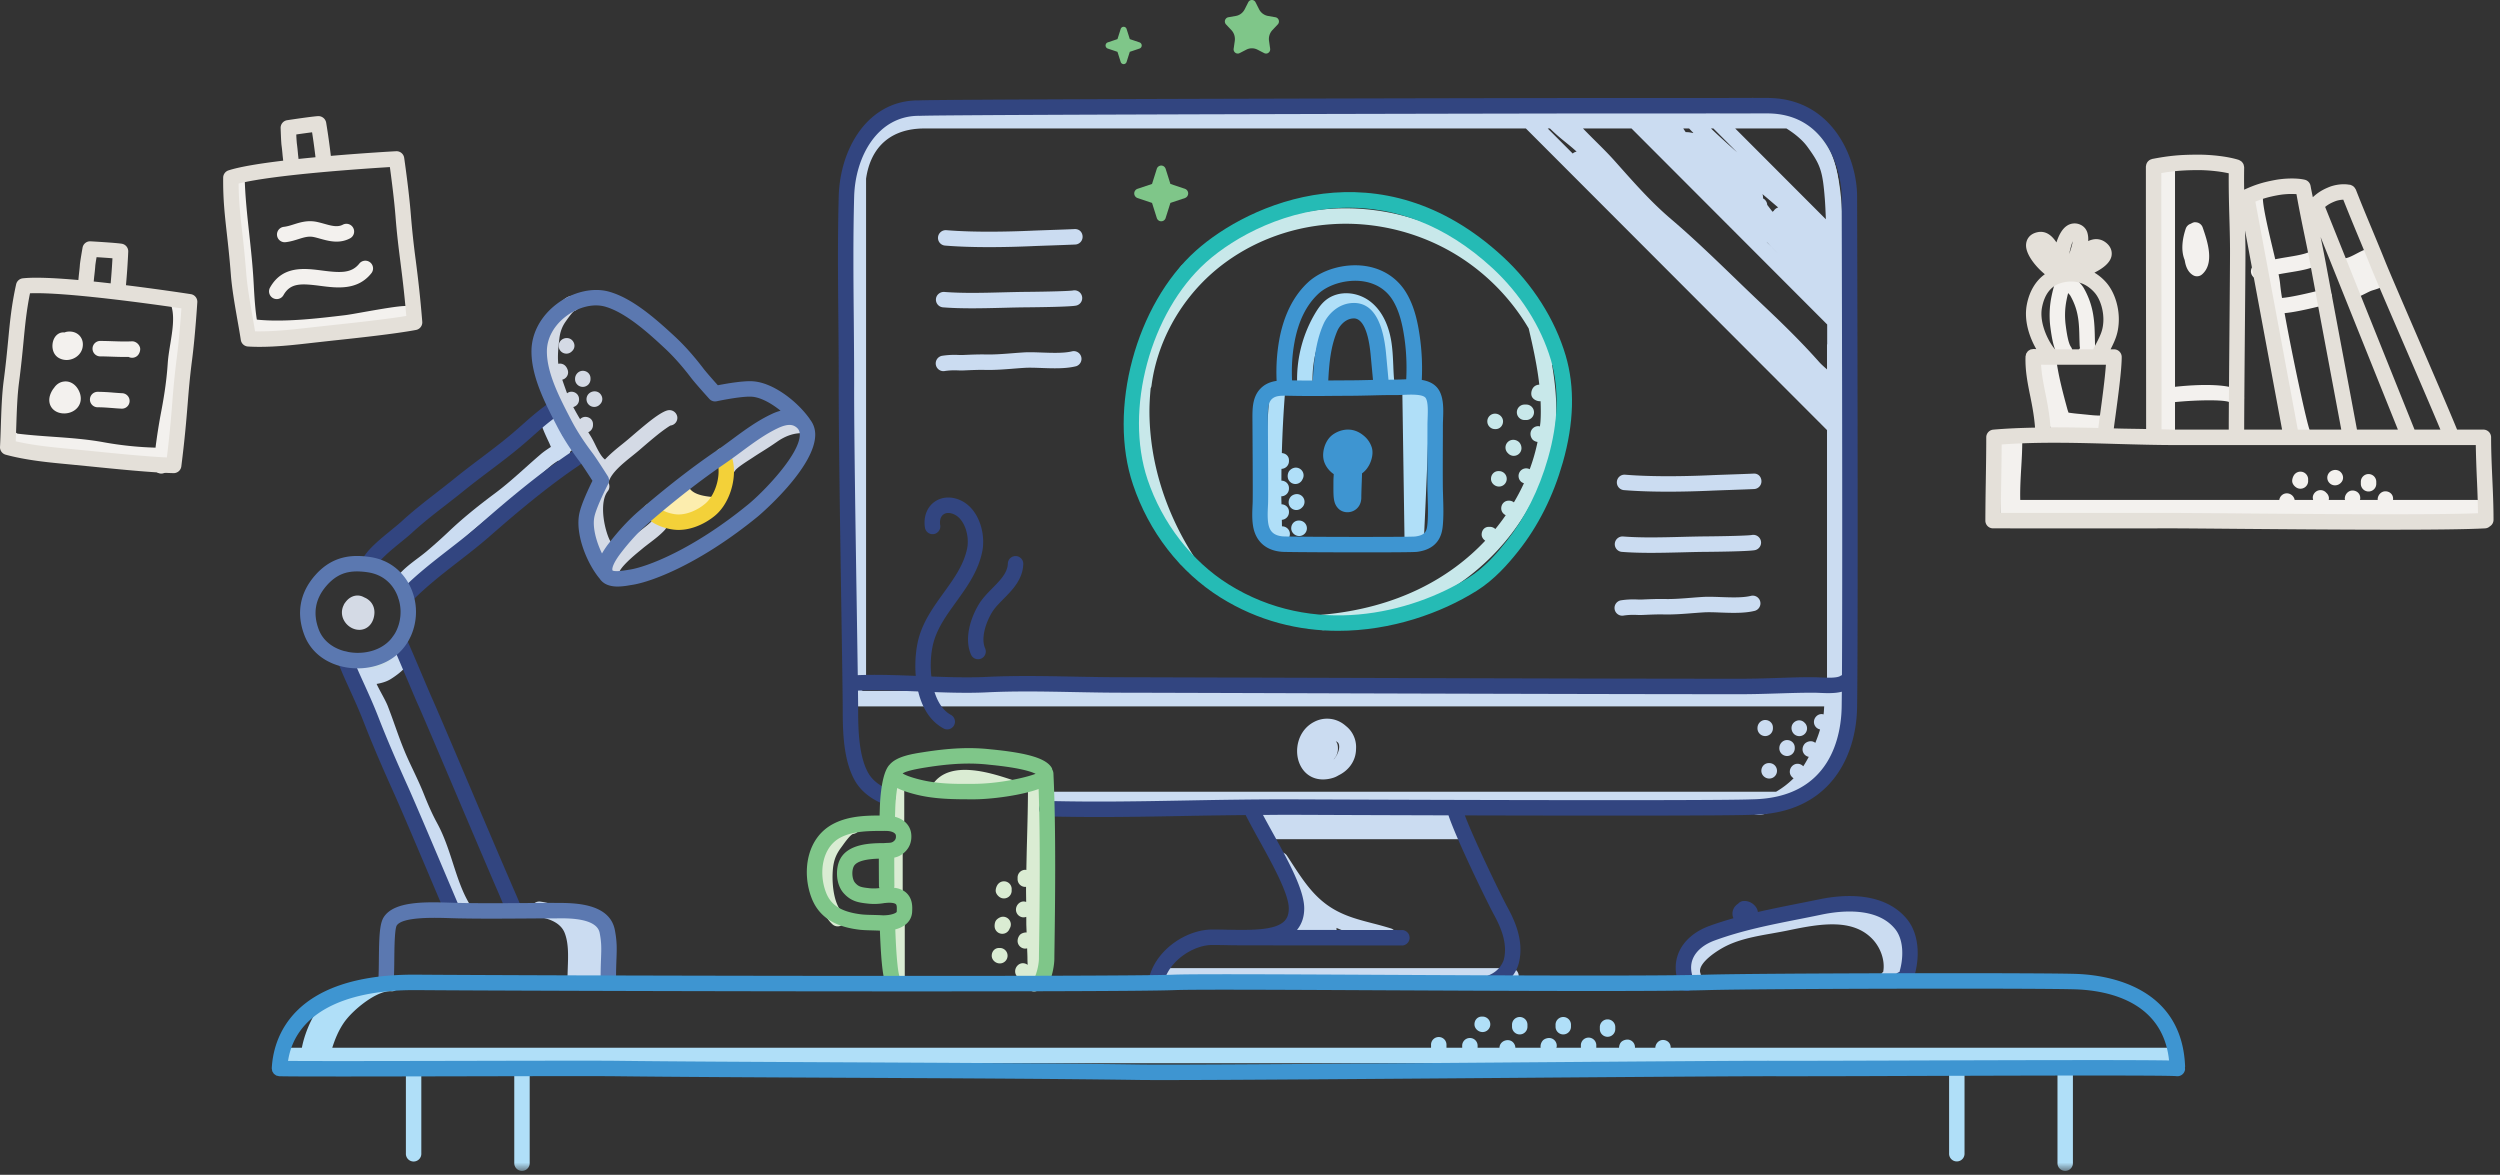 <svg xmlns="http://www.w3.org/2000/svg" xmlns:xlink="http://www.w3.org/1999/xlink" width="266" height="125"><rect width="100%" height="100%" fill="#333333" stroke="none"/><defs><path id="a" d="M1.626.621h202.49v20.76H1.626z"/></defs><g fill="none" fill-rule="evenodd"><path fill="#DAECD3" d="M95.391 88.071a.822.822 0 00.821-.822v-4.053a.822.822 0 10-1.642 0v4.053c0 .454.368.822.821.822m-.165 7.718a.822.822 0 00.821-.822v-4.165a.82.82 0 10-1.642 0v4.165c0 .454.368.822.821.822m.221 1.686a.822.822 0 00-.82.823v6.222a.82.82 0 101.641 0v-6.222a.822.822 0 00-.82-.823m-4.843-10.379c-.984.09-1.75 1.161-2.26 1.87l-.152.21c-.82 1.1-1.18 2.16-1.243 3.662-.036.911-.033 3.997 1.625 5.512a.82.82 0 001.16-.053.823.823 0 00-.053-1.161c-.901-.824-1.151-2.793-1.09-4.229.05-1.186.289-1.906.918-2.748l.169-.232c.197-.277.796-1.11 1.087-1.194a.822.822 0 00.732-.893c-.043-.453-.447-.767-.893-.744m17.013-4.139l-.176-.057c-2.064-.67-6.36-2.066-8.164.501a.825.825 0 00.672 1.296.824.824 0 00.671-.348c1.104-1.578 4.623-.435 6.314.115l.179.057a.821.821 0 10.504-1.564m3.345 19.09a57.743 57.743 0 00-.072-2.446l-.046-1.178c-.096-2.92-.013-5.91.065-8.799.056-2.003.11-4.008.11-6.011a.82.82 0 10-1.642 0c0 1.986-.054 3.976-.108 5.967-.028.985-.048 1.988-.067 2.99-.038-.005-.07-.022-.11-.022a.82.82 0 00-.821.823v.174a.82.82 0 00.82.822c.03 0 .053-.013.08-.016-.005.538.011 1.077.013 1.615a.887.887 0 00-.266-.05c-.454 0-.821.414-.821.87 0 .453.367.822.82.822a.834.834 0 00.278-.056c.007.307-.003.618.007.926l.028.736c-.238-.011-.527.076-.695.237a1.002 1.002 0 00-.261.74.823.823 0 00.898.739c.043-.005.076-.023.113-.033.012.383.035.768.035 1.151 0 .17.011.385.023.614a.853.853 0 00-.512-.176c-.454 0-.821.411-.821.865s.367.822.82.822a.804.804 0 00.526-.204c-.01.14-.03.259-.06.323a.824.824 0 00.73 1.2.822.822 0 00.729-.445c.297-.573.28-1.4.228-2.421-.01-.217-.021-.416-.021-.58m-4.723-8.032c-.201.2-.348.615-.282.892.066.278.333.556.603.646a.824.824 0 001.077-.87.82.82 0 00-1.397-.668m.378 3.532c-.24.035-.534.217-.663.421s-.166.582-.094.813a.821.821 0 001.558.03.815.815 0 00.125-.563.827.827 0 00-.926-.7m-.236 3.317h-.087c-.453 0-.776.369-.776.823 0 .454.41.822.863.822a.822.822 0 000-1.645"/><path fill="#C8E8EA" d="M165.823 37.727c-.451-1.178-1-2.316-1.63-3.406-.073-.298-.143-.6-.214-.895l-.279-1.168a.822.822 0 00-.988-.612.784.784 0 00-.243.114c-1.721-2.263-3.816-4.237-6.212-5.772a24.415 24.415 0 00-14.653-3.774c-5.103.335-9.964 2.319-13.686 5.585-.297.26-.571.543-.852.82a.811.811 0 00-.278-.42.82.82 0 00-1.15.16c-3.296 4.374-5.064 9.965-4.977 15.743.08 5.43 1.758 10.89 4.853 15.788a.824.824 0 001.135.253.824.824 0 00.254-1.135c-2.934-4.64-4.525-9.803-4.6-14.93-.015-.932.042-1.854.128-2.77a.782.782 0 00.09-.277c.581-4.52 2.944-8.891 6.478-11.995 3.453-3.03 7.968-4.87 12.713-5.18 4.77-.322 9.627.933 13.66 3.519a22.758 22.758 0 017.28 7.574c.468 1.977.902 3.982 1.13 5.983a.816.816 0 00-.606.264c-.23.253-.328.723-.172 1.028.141.28.522.468.845.468a.773.773 0 00.068-.003c.03.71.038 1.421-.007 2.127-.011.18-.043.376-.062.562-.035-.008-.063-.025-.097-.03a.823.823 0 00-.903.73.931.931 0 00.246.72.905.905 0 00.5.223 19.704 19.704 0 01-.832 2.905.81.81 0 00-1.018.219.825.825 0 00.15 1.153c.075.057.167.082.251.125a22.817 22.817 0 01-1.067 2.032.802.802 0 00-.494-.184h-.063c-.453 0-.79.369-.79.823 0 .32.202.588.477.725-.344.497-.711.988-1.106 1.472a.82.82 0 00-.573-.235h-.123c-.453 0-.758.367-.758.822 0 .272.16.502.382.651-3.724 3.958-9.35 7.162-17.32 7.877a.823.823 0 00.073 1.642c.026 0 .05-.002.075-.004 17.176-1.54 24.177-14.074 24.69-22.123.13-2.046-.065-4.08-.408-6.096.07-.006.141-.008.212-.036a.822.822 0 00.471-1.062"/><path fill="#C8E8EA" d="M162.395 44.69a.822.822 0 000-1.645h-.18a.82.82 0 00-.822.822.82.82 0 00.821.823h.18zm-2.207 3.016a.823.823 0 00.266.523.823.823 0 00.613.273.82.82 0 00.814-.735.936.936 0 00-.246-.717.909.909 0 00-.72-.249.822.822 0 00-.727.905m-.694 2.419h-.059c-.453 0-.793.368-.793.822 0 .454.399.823.852.823a.822.822 0 000-1.645m-.422-6.112a.822.822 0 000 1.644h.06c.453 0 .791-.368.791-.822 0-.454-.397-.822-.85-.822"/><path stroke="#CADDE8" stroke-linecap="round" stroke-linejoin="round" d="M188.928 11.402c2.612 1.65 4.842 2.714 5.8 6.058 1.252 4.358.699 9.694.699 14.192 0 8.582.816 17.096.635 25.684-.103 4.82.219 9.65.219 14.47m-23.048-59.954c.29.605.9 1.145 1.487 1.467-.128-.423-.441-.81-.725-1.122a5.99 5.99 0 001.01.505c-.063-.266-.043-.56-.25-.834.325.229.691.395 1.077.487-.016-.09.08-.416.05-.574.515-.072 1.034.01 1.479.283M138.043 97.5c.2.851 1.417 1.537 2.196 1.748a1.69 1.69 0 01-.474-.3"/><path fill="#FCEDAE" d="M75.75 52.874c-1.363-.122-2.12-.44-2.455-1.028a.82.82 0 00-1.12-.308.813.813 0 00-.395.625.812.812 0 00-.94.895.81.81 0 00-.507.874c.086.532.432 1 1.005 1.35.535.327 1.19.506 1.768.506.244 0 .472-.03.672-.097a.792.792 0 00.314-.2c.597-.01.895-.352 1.005-.52a.817.817 0 00.115-.502c.134.017.269.032.394.043a.821.821 0 00.144-1.638"/><path stroke="#CADDE8" stroke-linecap="round" stroke-linejoin="round" d="M37.391 71.174c1.288.031 2.306-.132 3.468-.76.38-.205.777-.46 1.068-.781.136-.148.33-.622.336-.423"/><path fill="#CBDCF1" d="M172.785 52.149c1.493.122 3.127.166 4.7.166 1.652 0 3.238-.05 4.528-.105.498-.022 1.261-.05 2.05-.076.963-.034 1.963-.069 2.576-.099a.821.821 0 00.778-.861c-.021-.454-.35-.823-.859-.782-.604.03-1.597.064-2.553.097-.793.028-1.563.055-2.064.078-2.474.108-6.049.185-9.021-.058a.811.811 0 00-.885.753c-.036.453.3.85.75.887m-.216 6.571c1.003.078 2.044.104 3.093.104 1.087 0 2.186-.028 3.265-.054.855-.023 1.698-.045 2.51-.051 1.077-.008 4.64-.05 5.29-.184a.82.82 0 00.635-.967.83.83 0 00-.968-.645c-.367.072-2.816.133-4.968.151-.823.007-1.677.03-2.54.051-2.08.053-4.232.109-6.189-.044a.83.83 0 00-.882.755.822.822 0 00.754.885m.022 6.789c.04 0 .08-.002.119-.008a7.056 7.056 0 011.443-.073c.21.007.409.013.704-.001.74-.032 1.477-.068 2.217-.05 1.016.018 2.013-.057 2.984-.135.403-.03.806-.062 1.206-.087.514-.031 1.132-.01 1.775.017 1.215.044 2.585.097 3.687-.186a.823.823 0 00-.404-1.594c-.872.222-2.12.176-3.222.135-.701-.025-1.37-.048-1.934-.013-.412.024-.824.057-1.237.09-.934.073-1.898.152-2.819.129-.79-.015-1.55.018-2.409.055a7.024 7.024 0 01-.494-.004 8.814 8.814 0 00-1.73.088.824.824 0 00.114 1.637m-72.035-39.38c1.49.123 3.122.165 4.693.165 1.653 0 3.241-.047 4.532-.103.49-.022 1.23-.048 2.001-.074.98-.035 2.007-.071 2.628-.1a.821.821 0 00.778-.862c-.021-.454-.35-.806-.859-.782-.614.03-1.632.066-2.602.099-.779.028-1.526.053-2.017.076-2.478.107-6.046.187-9.022-.058a.829.829 0 00-.884.753c-.036.453.3.85.752.887m-.218 6.571c1.005.079 2.048.103 3.1.103 1.09 0 2.19-.028 3.273-.054.849-.023 1.688-.044 2.497-.05 1.079-.01 4.642-.05 5.289-.185a.817.817 0 00.634-.966.821.821 0 00-.967-.644c-.327.062-2.51.128-4.967.15-.82.006-1.669.029-2.529.05-2.084.055-4.243.11-6.202-.044-.435-.025-.847.303-.882.755a.822.822 0 00.754.885m.024 6.789c.04 0 .08-.001.12-.008a6.99 6.99 0 011.44-.072c.209.008.407.013.668.001.752-.033 1.491-.07 2.253-.052 1.021.02 2.008-.056 2.975-.134.406-.032.811-.064 1.215-.088.514-.032 1.133-.007 1.777.016 1.207.045 2.584.094 3.685-.186a.823.823 0 00-.404-1.593c-.875.222-2.123.174-3.222.136-.7-.026-1.373-.05-1.934-.015-.414.025-.83.058-1.246.09-.93.075-1.892.149-2.81.129-.8-.016-1.574.02-2.409.056a7.325 7.325 0 01-.492-.003 8.665 8.665 0 00-1.732.087.824.824 0 00.116 1.636"/><path fill="#CBDCF1" d="M98.35 13.67h64.004l32.04 32.092V72.46c0 .282.15.518.366.666a.795.795 0 00-.475.391H91.623a.818.818 0 00.527-.763V19.012c.497-3.444 2.696-5.342 6.2-5.342zm66.564 0c.507.5 1.04.964 1.581 1.398.442.355.864.702 1.258 1.066a.797.797 0 00-.416.202l-2.66-2.666h.237zm8.68 0l20.818 20.854v2.084c-.003.03-.018.055-.018.087v2.612c-.297-.265-.603-.528-.862-.82-1.887-2.12-3.816-4.011-6.136-6.2a314.895 314.895 0 01-2.833-2.716c-2.179-2.102-4.43-4.276-6.766-6.264-2.035-1.732-3.759-3.671-5.585-5.724l-.386-.433c-.655-.738-1.385-1.46-2.118-2.189a86.136 86.136 0 01-1.277-1.29h5.162zm16.485 0c.937.586 1.716 1.248 2.218 1.934 1.406 1.923 1.632 2.597 1.864 5.556.044.574.078 1.324.11 2.171l-9.645-9.66h5.453zm-1.989 12.173c.352.386.723.751 1.092 1.118l-1.221-1.225c.044.034.087.072.13.107zm-7.924-11.706c-.01.008-.02.015-.026.025a2.729 2.729 0 00-.778-.102l-.005.002c-.083-.134-.174-.26-.257-.392h.62c.15.153.292.314.446.467zm1.885-.467h.253l2.527 2.531a78.354 78.354 0 01-2.78-2.53zm6.712 8.71c-.011.02-.024.038-.036.058a.783.783 0 00-.124.099c-.194-.24-.381-.494-.572-.74a.811.811 0 00-.437-.683l-.011-.006a.99.99 0 00-.063-.458c.565.472 1.119.951 1.679 1.426a.82.82 0 00-.436.305zm-2.257 64.175c.197.097.409.14.638.14.657 0 1.434-.36 2.26-.808h.236a.807.807 0 00.777-.61c.483-.322.942-.686 1.366-1.09a.82.82 0 00.678.368c.15 0 .3-.04.435-.125.94-.586 1.455-1.791 1.869-2.758.09-.21.176-.41.26-.586.438-.927.79-1.949 1.11-3.215.12-.467.173-1 .228-1.517.047-.459.101-.917.19-1.312a.812.812 0 00.419-.703.798.798 0 00-.137-.424.807.807 0 00-.404-.608.816.816 0 00-.848.049c-.048-.046-.104-.08-.16-.117a.81.81 0 00.613-.78V46.008a.798.798 0 000-.878v-.26c.054.012.108.033.164.033.2 0 .402-.074.562-.222.33-.31.346-.83.037-1.163a19.717 19.717 0 00-.763-.761v-.573c.207-.054.4-.156.51-.337.188-.316.094-.788-.154-1.056a.811.811 0 00-.202-.156c-.05-.03-.098-.072-.15-.102l.004-.842c.003-.888.008-2.224.01-3.786.031.005.062.018.095.018a.823.823 0 00.58-1.403l-.675-.678c0-.092 0-.182-.002-.276.048-.025.099-.045.141-.08a.826.826 0 00.286-.777 4.224 4.224 0 00-.299-.964.824.824 0 00.14-.888.845.845 0 00.001-.43 4.323 4.323 0 00-.289-.741l-.001-.239a.805.805 0 00.084-.46c-.015-.109-.064-.209-.092-.314l-.002-.21c.16.195.387.308.626.308a.821.821 0 00.668-1.3 13.306 13.306 0 00-1.097-1.323.81.81 0 00-.118-.984l-.136-.138c-.038-1.621-.092-3.028-.168-3.993-.254-3.26-.58-4.217-2.176-6.4a7.804 7.804 0 00-1.123-1.202.82.82 0 00.24-.582.82.82 0 00-.821-.823h-1.376a16.267 16.267 0 00-3.83-1.575.82.82 0 00-.452 1.576h-3.274l-1.146-1.149a.82.82 0 10-1.17 1.148h-.25c-.33-.343-.672-.679-.988-1.03a.819.819 0 00-1.159-.065.816.816 0 00-.102 1.095h-.358a.8.8 0 00-.556 0h-2.209c-.121-.079-.233-.17-.354-.248a.808.808 0 00-.724-.058l-.841-.842a.818.818 0 00-1.161 0 .823.823 0 00-.01 1.148h-4.99c-.2-.248-.397-.496-.574-.75a.82.82 0 00-1.143-.204.792.792 0 00-.271.356.807.807 0 00-.795.074.813.813 0 00-.328.524h-.82l-.656-.656a.818.818 0 00-1.161 0 .813.813 0 00-.227.656H98.35c-3.212 0-5.654 1.416-6.94 3.898-.027-.003-.053-.016-.081-.016a.82.82 0 00-.821.822v56.025c0 .365.24.664.566.771a.818.818 0 00.041 1.637h102.98c-.025.286-.025.566-.07.853-.065-.016-.13-.039-.201-.039-.453 0-.821.393-.821.847a.81.81 0 00.652.788c-.138.487-.315.957-.506 1.43a.8.8 0 00-.38-.17.935.935 0 00-.715.23.913.913 0 00-.26.704.812.812 0 00.66.722c-.188.344-.375.686-.589 1.007a.825.825 0 00-.609-.269c-.453 0-.821.394-.821.85 0 .297.167.547.404.692a9.018 9.018 0 01-1.869 1.435h-76.972a.82.82 0 00-.821.823.82.82 0 00.82.822h74.07a.811.811 0 00.439.668z"/><path fill="#CBDCF1" d="M142.32 79.263a.819.819 0 00-.193-.397c.286.11.345.305.36.505.032.446-.207 1.01-.544 1.397a.915.915 0 01-.038.015c.337-.347.536-.874.416-1.52m-1.552 3.67a3.62 3.62 0 001.087-.175c.199-.063.39-.153.571-.265.951-.457 1.738-1.355 1.843-2.557.008-.086.011-.168.013-.252a2.872 2.872 0 00-.691-2.07 2.924 2.924 0 00-.373-.356 3.45 3.45 0 00-.363-.283 2.948 2.948 0 00-3.036-.164c-1.72.89-2.148 2.988-1.557 4.422.452 1.094 1.381 1.703 2.506 1.7m50.681-4.608a.824.824 0 00.581-1.405l-.049-.047c-.318-.32-.816-.297-1.136.024-.32.32-.297.865.023 1.188.16.16.37.24.581.24m-2.13 1.264a.822.822 0 101.643 0v-.048c0-.455-.368-.8-.821-.8-.454 0-.821.394-.821.848m-1.504-2.981c-.454 0-.821.391-.821.847a.822.822 0 101.642 0v-.051c0-.454-.368-.796-.821-.796m.388 4.585c-.454 0-.797.369-.797.823 0 .454.391.822.844.822a.82.82 0 00.821-.822.82.82 0 00-.82-.823h-.048zm-32.95 6.451h-.08a.826.826 0 00.083-.349.822.822 0 00-.821-.822H134.05a.822.822 0 000 1.645h.365a.808.808 0 00-.084.348.82.82 0 00.82.823h20.104a.822.822 0 000-1.645m-7.258 11.141a39.199 39.199 0 00-1.952-.545c-1.432-.372-2.782-.722-4.082-1.469-2.086-1.197-3.255-3-4.61-5.087l-.413-.635a.821.821 0 10-1.373.903l.41.629c.608.937 1.206 1.85 1.88 2.699a.813.813 0 00-.505.462c-.097.235-.164.613.058 1.084.121.258.343.516.599.768a.82.82 0 00-.647.469.822.822 0 00.414 1.085l.282.133c.462.222 1.025.494 1.685.494.046 0 .092-.002.14-.005a.811.811 0 00.67-.456c.33.165.602.28.745.324.07.022.138.031.202.031.317 0 .556-.248.68-.59a.668.668 0 00.013-.355c1.152.51 2.31.815 3.44 1.108.619.16 1.24.323 1.87.52a.813.813 0 001.03-.536.822.822 0 00-.536-1.031m54.238.383c-1.064-1.9-3.274-2.758-4.988-2.927a.845.845 0 00-.847.577c-2.217-.319-4.573.166-6.375.544-.573.124-1.159.226-1.745.331-1.956.345-3.978.7-5.791 1.724-2.586 1.457-3.688 3.128-3.105 4.702a.82.82 0 001.056.485.826.826 0 00.484-1.057c-.309-.83 1.084-1.972 2.37-2.698 1.57-.883 3.45-1.217 5.272-1.537.604-.109 1.207-.214 1.8-.34 3.464-.73 6.75-1.215 8.822.904.94.963 1.4 2.378 1.184 3.526a.834.834 0 00-.286.42.833.833 0 00.136.728c.084.135.2.252.337.32.105.053.24.078.376.078.157 0 .317-.033.44-.09a.81.81 0 00.419-.46c.082-.223.144-.457.19-.693a.814.814 0 00.514-.193c1.199-1.021.006-3.863-.263-4.344M58.6 49.58c.236-.202.513-.383.792-.567a.824.824 0 00.747.092.818.818 0 00.491-1.013c.222-.19.444-.38.623-.615a.823.823 0 00-1.309-.997c0 .002-.002.002-.002.002l-.036-.084c-.396-.839-.768-1.632-.94-2.438a.823.823 0 00-1.607.344c.212.992.644 1.91 1.063 2.796.07.15.126.3.195.45-.384.25-.762.502-1.083.779-.546.467-1.084.946-1.621 1.426-1.046.936-2.13 1.903-3.26 2.743-1.991 1.482-3.538 2.76-4.866 4.02a55.42 55.42 0 01-2.407 2.155 21.78 21.78 0 01-.926.722c-.86.648-1.75 1.319-2.329 2.166a.825.825 0 00.678 1.286.82.82 0 00.678-.359c.426-.623 1.204-1.21 1.958-1.778.351-.264.694-.523 1-.78a57.616 57.616 0 002.477-2.218c1.28-1.214 2.779-2.45 4.716-3.893 1.189-.885 2.3-1.877 3.374-2.837A98.04 98.04 0 0158.6 49.58m102.166 53.432h-37.107a.822.822 0 000 1.645h37.107a.822.822 0 000-1.645M48.197 91.857c-.464-1.438-.945-2.924-1.692-4.286-.578-1.058-1.028-2.132-1.429-3.138-.333-.836-.716-1.647-1.097-2.456-.332-.7-.665-1.4-.96-2.12-.368-.887-.688-1.79-1.01-2.693a73.76 73.76 0 00-.74-2.016c-.135-.352-.383-.82-.65-1.312-.152-.283-.372-.69-.55-1.065.536-.092 1.047-.24 1.47-.496.145-.088 1.424-.875 1.849-1.655a.822.822 0 00-1.44-.791c-.115.212-.727.717-1.258 1.038-.338.207-.78.324-1.257.355a.795.795 0 00-.44-.18.711.711 0 00-.485.127c-.105-.018-.21-.024-.315-.049a.822.822 0 00-.384 1.599c.164.04.331.034.499.059.177.521.473 1.11.867 1.84.23.425.448.823.565 1.124.252.654.487 1.316.722 1.975.332.93.662 1.857 1.04 2.77.306.743.648 1.469.991 2.196.368.778.737 1.555 1.058 2.36.42 1.052.893 2.184 1.514 3.319.673 1.225 1.11 2.574 1.57 4.003.492 1.518.998 3.09 1.819 4.503a.823.823 0 001.123.3.824.824 0 00.297-1.125c-.732-1.263-1.192-2.683-1.677-4.186m15.857 8.829c-.08-.567-.25-1.09-.415-1.597-.151-.465-.294-.906-.347-1.324a.819.819 0 00-.916-.714.796.796 0 00-.465.24c-.08-.121-.15-.25-.246-.358a.824.824 0 00-1.157-.09.838.838 0 00-.165.21c-.735-.57-1.688-.967-2.865-1.122a.825.825 0 00-.92.71c-.058.45.26.863.708.923.848.109 2.337.477 2.816 1.701.427 1.087.378 2.434.329 3.737-.015.428-.03.849-.03 1.257a.82.82 0 00.821.822.813.813 0 00.42-.132c.143.127.329.21.537.21.2 0 .378-.08.52-.2a.817.817 0 001.127.226c.782-.515.715-1.818.3-4.198l-.052-.3z"/><path stroke="#CBDCF1" stroke-linecap="round" stroke-linejoin="round" d="M63.514 98.746c.427 1.572.366 3.002.08 4.633"/><path fill="#D4DAE5" d="M71.153 43.642c-.164.02-.66.079-2.26 1.368-.58.469-1.147.954-1.714 1.44l-.279.238c-.202.174-.43.357-.666.549-.606.485-1.286 1.035-1.862 1.656-.386-.274-.744-.982-1.032-1.566a10.64 10.64 0 00-.473-.893l-.277-.445a.821.821 0 00.504-.759v-.106c0-.454-.368-.769-.82-.769a.779.779 0 00-.551.244 23.3 23.3 0 01-.729-1.29.81.81 0 00.617-.78v-.054c0-.455-.366-.796-.82-.796a.77.77 0 00-.454.165c-.016-.041-.033-.077-.047-.117l-.2-.564a33.647 33.647 0 01-.265-.766.809.809 0 00.622-.754c.01-.276-.17-.643-.396-.804a.802.802 0 00-.648-.13c-.09-.798-.002-1.673.095-2.53l.02-.164c.079-.69.295-1.276.662-1.793l.096-.136c.406-.58.688-.916.84-1a.824.824 0 00.536-1.013.818.818 0 00-1.018-.56c-.655.191-1.179.88-1.791 1.754-.525.738-.849 1.602-.975 2.727-.125 1.095-.268 2.337-.01 3.508.169.773.432 1.506.686 2.217l.196.55c.538 1.54 1.366 2.855 2.167 4.124l.563.902c.133.217.261.481.397.76.388.787.836 1.652 1.559 2.169a3.543 3.543 0 00-.248.628.804.804 0 00.072.612c-1.323 1.969-.437 5.12-.233 5.755.222.69.561 1.543 1.22 1.997a.828.828 0 00.465.144c.093 0 .182-.034.267-.065-.468.583-.781 1.18-.793 1.79a.822.822 0 00.806.838h.015a.822.822 0 00.821-.808c.012-.67 1.713-2.065 2.273-2.523l.262-.217c.235-.196.495-.393.757-.594.573-.437 1.17-.891 1.636-1.406a.821.821 0 00-1.215-1.107c-.367.405-.9.811-1.416 1.206-.28.214-.558.427-.813.636l-.25.21c-.544.445-1.083.902-1.544 1.37a.822.822 0 00-.342-.83c-.128-.088-.335-.36-.586-1.144-.478-1.492-.653-3.522.085-4.451a.82.82 0 00.063-.926c.006-.018.026-.025.03-.044.275-.986 1.51-1.979 2.503-2.777.252-.202.493-.396.708-.579l.276-.238c.555-.476 1.108-.95 1.678-1.41.693-.559 1.314-.97 1.422-1.016a.822.822 0 00.72-.915.845.845 0 00-.912-.718m14.362.8c-1.323-.021-2.594.375-3.84 1.257-.47.332-.956.638-1.443.944a43.91 43.91 0 00-1.051.676l-.304.197c-1.025.66-1.833 1.21-2.126 1.823-.19.396-.023.847.366 1.054a.767.767 0 00.367.092.872.872 0 00.741-.423c.164-.278 1.164-.92 1.539-1.162l.325-.211c.335-.225.676-.44 1.016-.653a33.94 33.94 0 001.519-.995c.955-.678 1.862-.98 2.847-.954.461-.015.83-.345.842-.8a.822.822 0 00-.798-.845M39.123 63.76a1.704 1.704 0 00-.374-.2c-.616-.361-1.365-.218-1.884.38a1.835 1.835 0 00-.123.157 1.05 1.05 0 00-.175.29 1.735 1.735 0 00.01 1.582c.323.631.986 1.047 1.65 1.046.046 0 .093 0 .138-.005.651-.058 1.164-.507 1.376-1.2.252-.838.024-1.604-.618-2.05"/><path fill="#D4DAE5" d="M62.645 43.056c.16.161.37.24.581.24a.816.816 0 00.58-.24l.052-.053c.322-.322.294-.815-.024-1.136-.324-.322-.869-.293-1.19.026a.824.824 0 000 1.163m-1.457-2.754a.822.822 0 101.642 0v-.052c0-.456-.368-.796-.82-.796-.454 0-.822.394-.822.848m-1.505-4.079a.824.824 0 00.58 1.405c.21 0 .42-.08.58-.242l.053-.052c.322-.323.294-.816-.025-1.137-.323-.322-.87-.293-1.188.026"/><path fill="#F3D139" d="M72.208 56.384c-.148 0-.297-.007-.445-.023-.471-.048-2.082-.298-3.123-1.45a.821.821 0 011.215-1.104c.519.572 1.442.851 2.077.919.964.097 2.182-.352 3.118-1.148 1.207-1.025 1.79-3.456 1.138-4.727a.821.821 0 111.46-.753c.998 1.943.253 5.215-1.535 6.735-.917.776-2.383 1.55-3.905 1.55"/><g transform="translate(27.914 103.201)"><mask id="b" fill="#fff"><use xlink:href="#a"/></mask><path fill="#B0DFF8" d="M203.295 8.278h-53.451v-.046c0-.455-.366-.781-.821-.781-.44 0-.793.388-.813.827h-2.164a.815.815 0 00-.706-.862c-.238-.03-.567.066-.746.242-.152.148-.233.395-.243.62h-2.428c.002-.016.01-.031.01-.046v-.17a.822.822 0 10-1.642 0v.17c0 .015.008.03.01.046h-2.62c.01-.038.032-.07.037-.11a.823.823 0 00-.711-.921c-.24-.03-.567.066-.746.243a.972.972 0 00-.259.74c.002.017.01.03.013.048h-2.693a.86.86 0 00-.257-.585c-.322-.326-.887-.277-1.204.04a.8.8 0 00-.232.545h-2.333c.002-.016.008-.031.008-.046v-.17a.82.82 0 10-1.642 0v.17c0 .015.009.03.01.046h-1.681V8a.822.822 0 10-1.642 0v.278H7.439c.28-.88.656-1.824 1.257-2.69.95-1.367 3.501-3.418 4.989-3.32.464.061.84-.322.865-.776a.82.82 0 00-.775-.865c-.99-.063-2.115.403-3.166 1.06a.8.8 0 00-.468-.225c-1.085-.095-2.14.356-3.114 1.31-1.452 1.42-2.477 3.695-2.821 5.506H2.447a.82.82 0 00-.821.823.82.82 0 00.821.822h1.675c.098.35.405.609.777.609.02 0 .037 0 .057-.002a.8.8 0 00.484-.219c.086.39.417.749.807.749h.03c.447-.02.795-.47.78-.918l-.006-.219h8.264c-.018.067-.042.132-.042.204v9.386a.822.822 0 101.641 0v-9.386c0-.072-.023-.137-.04-.204H27.3a.822.822 0 00-.496.755v9.882a.82.82 0 101.642 0v-9.882a.821.821 0 00-.497-.755h151.564c-.018.067-.043.132-.043.204v9.386a.822.822 0 101.642 0v-9.386c0-.072-.023-.137-.041-.204h10.427a.822.822 0 00-.496.755v9.882a.82.82 0 101.642 0v-9.882a.821.821 0 00-.498-.755h11.15a.822.822 0 000-1.645" mask="url(#b)"/></g><path fill="#B0DFF8" d="M171.044 110.315a.822.822 0 00.821-.822v-.17a.822.822 0 10-1.642 0v.17c0 .454.368.822.821.822m-4.713-.252a.822.822 0 00.821-.822v-.17a.822.822 0 10-1.642 0v.17c0 .454.368.822.821.822m-4.631 0a.822.822 0 00.821-.822v-.17a.822.822 0 10-1.642 0v.17c0 .454.368.822.821.822m-3.955-.253a.822.822 0 000-1.645h-.084c-.453 0-.778.368-.778.822 0 .454.409.822.862.822m-20.697-58.885a.82.82 0 001.54.067.814.814 0 00.104-.537.825.825 0 00-.934-.69.947.947 0 00-.623.405 1 1 0 00-.087.755m.952 3.339a.819.819 0 00.531-.26.8.8 0 00.266-.525.82.82 0 00-.73-.903.928.928 0 00-.701.24.922.922 0 00-.253.698.82.82 0 00.816.753c.024 0 .047-.002.07-.003m.233 2.769a.822.822 0 000-1.645h-.05c-.454 0-.796.368-.796.822 0 .454.393.823.846.823"/><path fill="#B0DFF8" d="M135.59 57.258h.032c.015-.002.028-.01.044-.011a.805.805 0 00.705.439.918.918 0 00.63-.257.915.915 0 00.238-.72.825.825 0 00-.837-.706c-.008-.23-.008-.462-.015-.694a.813.813 0 00.759-.81v-.05c0-.446-.355-.78-.795-.791-.005-.285-.018-.568-.02-.852a.82.82 0 00.815-.821v-.051c0-.449-.358-.786-.805-.794.002-.418.002-.836.008-1.254a.818.818 0 00.797-.817v-.102c0-.433-.335-.73-.759-.76.061-2.14.168-4.275.337-6.393a.82.82 0 10-1.636-.132 126.748 126.748 0 00-.318 14.785c.018.442.38.791.82.791m14.668.704h.013c.07 0 .131-.027.196-.043.059.018.116.043.182.046a.821.821 0 00.86-.78c.253-5.102.46-10.33.616-15.543a.823.823 0 00-.798-.847.823.823 0 00-.73.423.815.815 0 00-.566-.229h-.013a.822.822 0 00-.808.834l.227 15.328c.007.45.374.81.821.81m-11.417-16.682a.821.821 0 00.811-.832 12.116 12.116 0 011.734-6.337c.202-.333.427-.67.71-.897.791-.633 2.067-.363 2.8.252.976.822 1.367 2.172 1.521 3.161.12.763.155 1.536.19 2.355.024.587.05 1.176.106 1.762a.821.821 0 00.816.742c.028 0 .054 0 .082-.004a.823.823 0 00.737-.898c-.056-.556-.079-1.115-.102-1.672-.036-.828-.07-1.685-.205-2.54-.286-1.816-1.01-3.257-2.09-4.166-1.455-1.224-3.548-1.344-4.882-.276-.482.388-.819.886-1.087 1.325a13.79 13.79 0 00-1.972 7.212c.004.454.312.778.831.813"/><path fill="#25BBB5" d="M143.518 22.101c-6.548 0-12.168 3.1-15.18 5.796-5.944 5.324-8.738 15.704-6.233 23.138 1.557 4.62 4.692 8.678 8.6 11.128 9.016 5.658 19.403 3.157 25.555-.702 1.683-1.056 3.025-2.61 4.003-3.844 1.987-2.505 3.481-5.485 4.442-8.856 1.107-3.89 1.212-7.408.31-10.46-1.059-3.583-3.272-7.06-6.236-9.79-5.14-4.736-10.45-6.41-15.26-6.41m-1.143 45.02c-4.136 0-8.466-1.007-12.543-3.563-4.284-2.689-7.581-6.949-9.282-11.995-2.7-8.003.303-19.17 6.694-24.891 5.606-5.022 19.641-11.354 32.647.628 3.177 2.93 5.555 6.671 6.698 10.535.99 3.355.888 7.182-.307 11.376-1.018 3.582-2.613 6.755-4.734 9.43-1.06 1.337-2.522 3.024-4.417 4.213-3.79 2.379-9.09 4.267-14.756 4.267"/><path fill="#324580" d="M47.604 93.505c-1.361-3.214-3.419-8.072-4.187-9.78-.982-2.179-2.123-4.761-3.14-7.376-.54-1.39-1.054-2.517-1.548-3.607-.443-.972-.864-1.893-1.25-2.902a.821.821 0 10-1.533.593c.4 1.039.83 1.988 1.289 2.991.486 1.07.988 2.175 1.512 3.523 1.03 2.648 2.182 5.255 3.172 7.454.76 1.69 2.815 6.538 4.173 9.747a860.69 860.69 0 001.28 3.013.821.821 0 101.505-.656c-.161-.375-.647-1.525-1.273-3m2.593-9.334c-1.911-4.495-3.716-8.743-4.235-9.894-.177-.389-.6-1.393-1.07-2.5-.672-1.584-1.432-3.374-1.695-3.92a.821.821 0 10-1.478.717c.26.537 1.002 2.291 1.662 3.844.476 1.125.906 2.145 1.087 2.538.51 1.133 2.312 5.372 4.217 9.86 1.681 3.952 3.412 8.031 4.333 10.147.328.753.868 2.077.904 2.166l.766-.298.66.488c.308-.417.308-.417-.826-3.016a1598.92 1598.92 0 01-4.325-10.132M38.936 60.654a.819.819 0 001.09-.4c.318-.685 1.673-1.789 2.66-2.595.448-.363.859-.699 1.156-.973 1.15-1.06 2.42-2.047 3.651-3.002.644-.5 1.286-.998 1.917-1.51.875-.709 1.776-1.388 2.678-2.07 1.103-.831 2.244-1.691 3.328-2.603.519-.434.95-.817 1.358-1.179.849-.752 1.581-1.401 2.801-2.26a.819.819 0 00.2-1.145.82.82 0 00-1.142-.2c-1.298.911-2.097 1.621-2.946 2.373a65.92 65.92 0 01-1.325 1.151c-1.051.884-2.176 1.73-3.263 2.551-.916.691-1.832 1.382-2.722 2.104-.62.505-1.256.995-1.89 1.489-1.258.975-2.558 1.985-3.757 3.09-.279.257-.662.567-1.08.91-1.235 1.006-2.636 2.146-3.112 3.177-.19.411-.013.9.398 1.092m21.815-12.538c-3.497 2.343-6.996 5.315-9.653 7.644-1.087.952-2.241 1.848-3.358 2.715-1.734 1.347-3.529 2.74-5.14 4.393a.824.824 0 00.589 1.396.811.811 0 00.586-.248c1.532-1.57 3.202-2.868 4.97-4.242 1.136-.881 2.31-1.79 3.433-2.776 2.621-2.296 6.067-5.225 9.488-7.515a.822.822 0 00-.915-1.367M195.845 71.9c-.354.263-1.399.212-2.093.183-.276-.012-.542-.025-.782-.025-1.29-.021-2.61.04-3.914.08-1.274.04-2.552.08-3.84.08-12.97 0-39.545-.081-54.84-.129-5.852-.018-10.052-.03-11.211-.031-1.62-.002-3.235-.035-4.85-.064-3.064-.06-6.228-.124-9.365.03-2.203.106-4.702.003-7.113-.093-2.346-.095-4.564-.174-6.57-.093a7627.91 7627.91 0 00-.104-6.93c-.13-8.348-.29-18.74-.283-23.73.004-2.377-.018-4.755-.037-7.135-.041-4.306-.08-8.761.039-13.122.118-4.287 2.502-8.597 6.875-8.597l.085.002c3.334-.145 69.632-.253 70.3-.253l19.887-.005c6.501 0 7.925 6.383 7.925 8.845.001.41.111 37.276.03 50.921-.045.023-.096.033-.139.066m1.75-50.988c0-4.056-2.597-10.489-9.566-10.489l-19.889.005c-2.734.003-67.002.109-70.32.253h-.116c-5.369 0-8.321 5.109-8.464 10.194-.12 4.392-.08 8.862-.04 13.185.02 2.373.042 4.745.038 7.115-.008 5.005.153 15.404.283 23.758.08 5.187.146 9.457.146 10.842 0 2.446.15 5.214 1.254 7.217.63 1.145 1.718 2.03 3.229 2.628a.82.82 0 001.065-.462.825.825 0 00-.461-1.067c-1.164-.46-1.95-1.08-2.396-1.892-.93-1.689-1.05-4.319-1.05-6.424 0-.46-.007-1.265-.02-2.293 1.952-.084 4.154-.003 6.482.092 2.448.1 4.98.204 7.26.09 3.075-.149 6.217-.085 9.252-.027 1.625.031 3.253.064 4.88.066 1.16.001 5.36.013 11.21.03 15.296.049 41.872.13 54.843.13 1.306 0 2.6-.04 3.892-.08 1.274-.04 2.545-.08 3.824-.08.226.001.48.011.745.023.76.033 1.585.059 2.296-.129-.005.604-.012 1.155-.018 1.602-.043 2.918-1.058 9.72-9.542 9.849-4.665.196-48.817.003-49.264 0-3.79-.002-7.409.056-10.886.122-5 .093-9.722.179-14.852.05-.438.004-.83.348-.842.8a.824.824 0 00.8.844c1.89.048 3.725.067 5.538.067 3.136 0 6.205-.057 9.387-.117 2.028-.037 4.115-.069 6.244-.09a88.3 88.3 0 001.373 2.556c1.433 2.587 3.217 5.808 3.217 7.368 0 .612-.153 1.05-.486 1.375-1.01.989-3.573.94-6.046.898-.54-.011-1.08-.021-1.613-.021-2.745 0-6.13 2.178-6.79 5.42a.825.825 0 00.805.988c.381 0 .723-.27.803-.658.48-2.35 3.132-4.105 5.182-4.105.52 0 1.051.01 1.582.02a81.59 81.59 0 001.625.018l.008.001 16.99.017a.823.823 0 000-1.645l-11.188-.012c.5-.606.77-1.37.77-2.296 0-1.986-1.74-5.128-3.422-8.166-.347-.625-.667-1.21-.966-1.771.921-.005 1.818-.018 2.762-.018.732.003 8.115.036 16.975.06.832 2.499 4.067 9.149 4.827 10.55.72 1.319 1.49 3.053 1.07 4.76-.032.123-.336 1.217-1.679 1.732a.822.822 0 00.588 1.534c1.609-.616 2.441-1.886 2.683-2.873.555-2.257-.358-4.359-1.219-5.94-.768-1.41-3.546-7.17-4.526-9.757 12.812.034 27.926.047 30.596-.066 8.088-.122 11.057-6.004 11.138-11.469.134-9.21.001-53.865 0-54.312"/><path fill="#324580" d="M101.728 64.052c1.153-1.6 2.347-3.253 2.78-5.355.4-1.93-.364-4.567-2.297-5.46-1-.463-2.064-.387-2.834.199-.775.588-1.136 1.6-.962 2.705.07.45.502.758.94.684a.823.823 0 00.684-.94c-.08-.504.04-.918.33-1.137.287-.217.709-.222 1.156-.016 1.142.528 1.643 2.338 1.377 3.631-.364 1.758-1.405 3.2-2.505 4.725-1.02 1.413-2.074 2.875-2.601 4.652-.752 2.543-.749 8.028 2.65 9.793a.822.822 0 00.757-1.457c-2.2-1.145-2.555-5.425-1.833-7.87.447-1.506 1.375-2.792 2.358-4.154"/><path fill="#324580" d="M108.083 59.165h-.028a.822.822 0 00-.82.795c-.032.99-.807 1.775-1.625 2.605-.525.533-1.067 1.082-1.461 1.73-.892 1.476-1.58 3.658-.831 5.357a.818.818 0 001.082.42.822.822 0 00.419-1.084c-.463-1.05.036-2.686.735-3.84.293-.483.744-.941 1.224-1.427.959-.972 2.044-2.072 2.098-3.707a.821.821 0 00-.793-.849m94.838 38.655c-1.82-2.26-5.173-3.01-9.443-2.114-.81.167-1.617.329-2.418.486-1.368.272-2.7.542-4.023.844-.018-.099-.035-.2-.079-.296-.253-.577-.896-.939-1.497-.867a.822.822 0 00-.527.283 1.51 1.51 0 00-.232.186 1.2 1.2 0 00-.263 1.357c-.847.242-1.694.505-2.55.817-1.574.573-2.735 1.576-3.267 2.821-.473 1.109-.434 2.359.115 3.614a.823.823 0 001.082.424.822.822 0 00.422-1.082c-.366-.842-.404-1.619-.11-2.31.353-.822 1.175-1.504 2.32-1.922 2.93-1.068 5.844-1.645 8.927-2.255.807-.158 1.62-.32 2.437-.492 2.102-.436 5.923-.826 7.83 1.54.938 1.16.9 3.097.457 4.562a.824.824 0 00-.563.944.814.814 0 00.962.648c.113-.021.217-.057.342-.112a.821.821 0 00.671-.53c.739-1.981.84-4.776-.593-6.547"/><path fill="#F3F1EE" d="M232.47 27.775c.102.628.352 1.196.867 1.505a.813.813 0 00.959-.084c1.383-1.197.55-3.602.07-4.992a.82.82 0 00-.772-.554c-.122-.026-.342.054-.478.151a.818.818 0 00-.552.528c-.264.781-.593 2.168-.125 3.306.01.046.02.094.032.14m8.024.225c-.053.02-.12.03-.171.049a.823.823 0 10.307 1.586c.072 0 .144-.023.217-.043.06.309.11.577.121.732.025.302.099.829.202 1.487-.04.04-.087.072-.12.121a.822.822 0 00.22 1.142c.033.023.084.03.122.049.781 4.485 2.408 12.355 2.886 13.378a.818.818 0 001.089.395c.41-.19.586-.68.399-1.092-.315-.688-1.878-7.979-2.686-12.487.895-.082 2.065-.324 3.605-.697.326-.08.601-.147.792-.186a.824.824 0 00.635-.974.827.827 0 00-.972-.636c-.203.042-.496.113-.842.197-.688.166-2.465.594-3.493.681a22.373 22.373 0 01-.202-1.505 9.444 9.444 0 00-.165-1.011c.35-.066.712-.129 1.075-.188 1.26-.204 2.45-.396 3.192-.868a.823.823 0 00-.882-1.389c-.454.292-1.58.474-2.57.635-.395.063-.784.135-1.17.208-.07-.301-.141-.604-.225-.954-.493-2.078-1.107-4.663-1.09-5.61a.821.821 0 00-.808-.836c-.488.048-.826.355-.834.81-.02 1.15.568 3.624 1.134 6.016.08.332.158.666.234.99m8.747 1.108a.805.805 0 00.58 1.352.815.815 0 00.925 1.173c.292-.074.624-.244.977-.421.187-.094.373-.19.529-.254.102-.04.231-.079.361-.118.319-.099.622-.19.846-.359.363-.271.46-.8.189-1.164a.838.838 0 00-.209-.19.788.788 0 00.29-.345.82.82 0 00-.444-1.074c-.212-.087-.475-.092-.754-.065a.807.807 0 00-.023-.578.823.823 0 00-1.082-.422c-.23.102-.461.222-.696.345-.475.25-.925.485-1.342.518a.822.822 0 00-.752.887.808.808 0 00.605.715M217.62 43.509c-.045.041-.1.076-.136.128a.826.826 0 00.2 1.147c.104.072.229.116.34.177.084.34.168.681.278 1.009a.821.821 0 001.043.514.81.81 0 00.446-.381.811.811 0 00.596-.495c.261.03.52.054.764.075l.759.076c.476.05.944.099 1.428.1h.003a.82.82 0 00.821-.819.821.821 0 00-.817-.825c-.427-.002-.841-.048-1.26-.092l-.788-.078a19.148 19.148 0 01-1.207-.141c-.05-.145-.102-.291-.14-.433-.454-1.68-.971-3.584-1.183-5.42a.824.824 0 00-.91-.721.803.803 0 00-.63.462.818.818 0 00-.764.855c.064 1.41.51 2.816.946 4.176.074.232.141.457.212.686m1.389-5.647a.82.82 0 001.147.188.821.821 0 00.187-1.148c-.302-.42-.473-1.674-.551-2.275a8.232 8.232 0 01.07-2.612c.064-.337.128-.611.187-.835.1.112.206.23.238.29.46.822.71 1.567.84 2.494.091.639.106 1.326.12 1.99l.016.51c.005.153.018.56.059.563a.824.824 0 00.606 1.378c.221 0 .445-.09.606-.268.382-.416.392-1.056.366-1.837l-.01-.383c-.015-.714-.033-1.45-.138-2.183a8.398 8.398 0 00-1.031-3.067c-.138-.245-.34-.466-.554-.7a6.685 6.685 0 01-.333-.396.795.795 0 00-.067-.41.82.82 0 00-.801-.458c-.012 0-.022-.007-.033-.007h-.005a.811.811 0 00-.701.42c-.424.454-.724 1.261-.979 2.589a10.02 10.02 0 00-.085 3.143c.154 1.143.348 2.32.847 3.014"/><path fill="#F3F1EE" d="M263.501 53.193h-8.886c0-.018.01-.033.01-.051v-.086c0-.454-.368-.78-.821-.78-.455 0-.821.41-.821.866 0 .018.01.033.01.05H251.1c.008-.045.028-.088.028-.136v-.085c0-.454-.368-.78-.82-.78-.456 0-.822.411-.822.865 0 .048.02.09.026.137h-1.735c.011-.073.028-.143.021-.22a.828.828 0 00-.279-.538.818.818 0 00-.54-.282.831.831 0 00-.898.735.89.89 0 00.04.305h-1.97a.855.855 0 00-.835-.703.809.809 0 00-.797.703h-27.564c-.026-1.08.032-2.196.096-3.291.057-.954.115-1.903.115-2.826a.822.822 0 00-.821-.822c-.074 0-.142.024-.209.042a.812.812 0 00-.77-.57h-.012a.82.82 0 00-.81.832c.019 1.378.085 2.756.152 4.135.069 1.464.14 2.926.15 4.385a.822.822 0 00.82.815h.007c.143 0 .27-.047.388-.113.067.018.134.038.206.038.041 0 .08-.004.124-.008a.824.824 0 00.69-.936l-.004-.037H263.5a.822.822 0 000-1.644"/><path fill="#F3F1EE" d="M252.014 50.44a.822.822 0 00-.821.822v.171a.822.822 0 101.642 0v-.17a.822.822 0 00-.821-.823m-7.832-.013c-.198.202-.343.613-.277.891.067.277.333.55.603.64a.821.821 0 001.075-.868.818.818 0 00-.24-.668.82.82 0 00-1.16.005m3.684.976a.812.812 0 00.578.237.86.86 0 00.595-.241l.034-.035c.322-.322.292-.814-.028-1.135-.323-.322-.872-.293-1.19.028a.809.809 0 00.011 1.146m-18.252-8.315a1.24 1.24 0 01.164-.05v3.114a.82.82 0 101.642 0v-3.37c2.126-.215 5.323-.297 5.867.04a.816.816 0 001.148.17.821.821 0 00.17-1.149c-.801-1.082-4.586-.973-7.185-.686V18.075a.822.822 0 10-1.642 0v23.313c-.396.07-.691.138-.813.189a.82.82 0 00-.427 1.075.824.824 0 001.076.436M38.54 33.231c-.799.142-1.472.262-1.817.303-2.904.348-6.502.774-9.395.473-.18-1.131-.263-2.45-.323-3.597l-.033-.577c-.092-1.628-.273-3.283-.445-4.882-.224-2.034-.452-4.136-.496-6.17a.811.811 0 00-.84-.805.823.823 0 00-.802.84c.046 2.108.28 4.246.504 6.315.172 1.577.35 3.209.44 4.794l.031.573c.097 1.817.219 4.078.77 5.562a.823.823 0 001.058.484.807.807 0 00.51-.874c.582.043 1.161.089 1.772.089 2.506 0 5.19-.322 7.481-.597.325-.04 1.031-.163 1.87-.312 1.222-.216 3.69-.653 4.37-.653h.02a.822.822 0 001.05-1.132c-.363-.712-.847-.697-5.726.166"/><path fill="#F3F1EE" d="M29.042 31.716a.82.82 0 001.12-.313c.747-1.327 1.913-1.245 3.916-.987 1.767.229 3.96.513 5.437-1.345a.821.821 0 10-1.286-1.023c-.84 1.056-2.046.983-3.94.738-1.884-.245-4.229-.549-5.557 1.81a.823.823 0 00.31 1.12m1.249-5.942a.78.78 0 00.089-.005c.504-.054.959-.197 1.358-.322.614-.194 1.098-.349 1.686-.217.21.046.422.105.635.166.91.253 2.04.57 3.183-.034a.82.82 0 00.343-1.11.821.821 0 00-1.109-.346c-.563.3-1.218.118-1.976-.095a15.071 15.071 0 00-.723-.188c-1.015-.225-1.82.03-2.533.255-.358.113-.697.219-1.038.257a.82.82 0 00-.73.904.82.82 0 00.815.735M18.853 31.69a.823.823 0 00-.58 1.007c.3 1.12.07 2.534-.152 3.9-.12.726-.233 1.437-.277 2.104-.1 1.522-.314 3.104-.669 4.98a61.007 61.007 0 00-.628 3.95 36.58 36.58 0 01-5.51-.574c-1.812-.332-3.67-.464-5.467-.59-1.223-.086-2.484-.177-3.713-.328a.814.814 0 00-.594-.146c-.314 0-.64.172-.78.449-.16.309-.06.755.177 1.008.128.138.3.228.486.253 1.436.2 2.895.304 4.309.403 1.752.125 3.565.253 5.289.568 1.965.358 3.808.53 5.62.595l-.021.227a.82.82 0 00.747.888.822.822 0 00.888-.748c.013-.148.032-.305.046-.456a.81.81 0 00.381-.676.817.817 0 00-.243-.582c.153-1.22.357-2.517.626-3.933.37-1.944.59-3.59.694-5.179.04-.617.15-1.276.258-1.946.251-1.54.51-3.131.12-4.592a.82.82 0 00-1.007-.582M7.084 38.303c.226 0 .458-.045.678-.135.519-.21.898-.638 1.013-1.148.112-.487.002-.958-.296-1.291-.308-.34-.771-.502-1.297-.44a1.256 1.256 0 00-.32.086c-.455-.058-.896.202-1.121.683-.294.623-.209 1.557.441 1.983.268.173.582.262.902.262"/><path fill="#F3F1EE" d="M6.827 43.99c.422 0 .856-.133 1.19-.398.636-.505.76-1.342.314-2.135-.34-.608-.924-.947-1.541-.86-.436.054-.81.31-1.051.694a.657.657 0 00-.096.117c-.65.974-.41 1.76.033 2.168.298.276.72.414 1.151.414m3.812-6.07c.42 0 .84.015 1.262.03.593.02 1.18.04 1.78.026a.828.828 0 00.943-.131c.212-.2.343-.57.277-.852a.93.93 0 00-.594-.637.773.773 0 00-.29-.038c-.687.033-1.373.01-2.061-.013a43.748 43.748 0 00-1.314-.03h-.002a.823.823 0 00-.001 1.645m-.247 5.414c.52 0 1.038.041 1.552.08.33.027.658.052.986.068a.819.819 0 00.859-.78.822.822 0 00-.778-.863c-.314-.015-.626-.04-.941-.064a21.788 21.788 0 00-1.678-.086.822.822 0 000 1.645"/><path fill="#E4E0D9" d="M238.387 54.626c-3.709-.03-6.83-.054-8.572-.052-2.444.006-4.862.005-7.292.001l-9.635-.001c.008-.966.023-2.084.04-3.244.022-1.363.043-2.776.05-4.038 3.982-.292 8.114-.174 12.113-.06 2.167.06 4.326.123 6.464.123h31.87c.019 1.214.063 2.414.116 3.608.056 1.206.1 2.417.116 3.644-4.706.189-16.516.092-25.27.02zm-20.75-12.745c-.213-1.057-.411-2.067-.466-3.084.186.007.373.014.56.014h6.338c-.1 1.462-.404 3.697-.619 5.277-.08.59-.144 1.075-.19 1.45a168.625 168.625 0 00-5.089-.066c-.087-1.291-.305-2.466-.533-3.59zm-.369-9.16c.276-1.432.97-2.313 2.066-2.618 1.368-.383 2.59-.03 3.522 1.023.645.729 1.028 2.058.93 3.232-.075.892-.306 1.364-1.073 2.808h-4.056c-.584-.627-1.725-2.693-1.389-4.444zm3.27-7.045c-.051.36-.198.863-.378 1.353.11-.534.246-1.047.377-1.353zm9.44 6.575c-.007-4.556-.012-9.163-.014-13.837 1.356-.228 2.402-.314 3.979-.314.914 0 2.193.113 3.195.34-.015 1.504.02 3.019.062 4.494.038 1.286.074 2.572.074 3.852 0 1.227-.028 4.584-.059 8.225-.034 4.077-.072 8.484-.077 10.7h-5.583c-.519 0-1.046-.025-1.565-.03 0-4.444-.006-8.912-.013-13.43zm8.879 2.775c.031-3.65.06-7.012.06-8.24 0-.752-.026-1.507-.044-2.262l3.941 21.186h-4.034c.005-2.212.043-6.612.077-10.684zm3.519-14.258a8.2 8.2 0 011.968-.112c.239 1.342.506 2.686.785 4.03.242 1.162.483 2.325.7 3.488.203 1.105.801 4.285 1.448 7.742.688 3.672 1.435 7.648 1.834 9.794h-4.627l-4.512-24.253c.781-.326 1.417-.507 2.404-.69zm8.405 24.942c-.38-2.05-1.164-6.233-1.89-10.098-.647-3.456-1.243-6.634-1.448-7.737a128.48 128.48 0 00-.532-2.653l8.225 20.488h-4.355zm-2.33-24.29c.261-.106.59-.164.874-.174.51 1.288 1.039 2.574 1.573 3.86.46 1.104.92 2.206 1.36 3.31.42 1.044 1.8 4.242 3.301 7.72 1.52 3.523 3.212 7.441 4.099 9.574h-2.752l-9.512-23.694c.312-.253.602-.416 1.057-.597zm16.86 33.899c0-1.5-.064-2.964-.13-4.428-.064-1.44-.128-2.881-.128-4.358a.82.82 0 00-.82-.823h-2.8c-.78-1.918-2.675-6.307-4.366-10.227-1.495-3.462-2.867-6.643-3.284-7.68-.445-1.11-.907-2.22-1.368-3.33-.598-1.434-1.197-2.87-1.755-4.306-.01-.024-.03-.039-.042-.062a.763.763 0 00-.09-.142c-.033-.039-.064-.077-.102-.11a.843.843 0 00-.275-.156c-.025-.008-.043-.025-.071-.031-.05-.012-.102-.01-.154-.018-.005-.002-.009-.002-.012-.002-.747-.122-1.568.043-2.075.247-.74.297-1.207.59-1.757 1.092-.076-.4-.168-.801-.235-1.2l-.002-.004a.824.824 0 00-.629-.661c-.929-.21-2.247-.137-3.14.03-1.313.244-2.13.501-3.298 1.034a66.874 66.874 0 01.002-2.367c0-.016-.008-.03-.008-.046a.691.691 0 00-.03-.164c-.011-.051-.021-.1-.043-.147-.02-.047-.052-.087-.082-.13-.03-.044-.059-.087-.097-.121-.036-.037-.08-.061-.121-.088-.048-.03-.095-.062-.148-.083-.016-.005-.026-.017-.04-.022-1.203-.386-3.009-.56-4.268-.56-1.953 0-3.109.106-4.953.457-.028.006-.05.024-.078.032a.695.695 0 00-.28.148.73.73 0 00-.198.239.74.74 0 00-.094.304c-.003.03-.018.054-.018.086 0 4.913.007 9.75.013 14.531.007 4.508.012 8.964.013 13.396-1.072-.024-2.134-.03-3.21-.062l-.228-.007c.044-.35.1-.765.17-1.268.28-2.077.67-4.923.67-6.324a.822.822 0 00-.822-.822h-.361c.519-1.017.772-1.663.855-2.671.137-1.638-.389-3.388-1.338-4.46a5.248 5.248 0 00-1.236-1.025c.832-.418 1.642-.992 1.81-1.736.06-.274.116-.973-.692-1.537a1.632 1.632 0 00-1.309-.25 2.21 2.21 0 00-.476.164 2.43 2.43 0 00-.085-.896 1.36 1.36 0 00-.749-.85 1.466 1.466 0 00-1.466.144c-.493.344-.836 1.01-1.076 1.743-.487-.741-1.113-1.245-1.957-1.097-.962.175-1.29.862-1.277 1.448.02.965 1.011 2.225 2 3.034-.964.696-1.638 1.79-1.917 3.232-.333 1.73.3 3.507 1.002 4.732-.107-.002-.212-.006-.32-.006-.035 0-.064.016-.097.02-.074.008-.148.014-.214.042-.03.013-.052.035-.082.051-.06.035-.123.067-.172.117-.045.04-.07.094-.105.143-.027.038-.056.07-.076.113-.023.053-.03.112-.04.171-.01.045-.034.088-.035.135v.032c-.046 1.477.225 2.824.515 4.25.212 1.044.412 2.134.498 3.289-1.49.031-2.974.087-4.44.215a.821.821 0 00-.75.82c0 1.43-.025 3.136-.051 4.77a296.277 296.277 0 00-.045 4.093.82.82 0 00.821.822l10.458.002c2.432.002 4.852.003 7.297-.002 1.742-.01 4.855.022 8.555.053 4.97.041 10.927.09 16.022.09 4.364 0 8.098-.036 10.034-.144a.798.798 0 00.488-.212.805.805 0 00.394-.686zM35.215 34.605l-2.238.247c-1.829.21-3.871.44-5.838.403-.08-.487-.17-.992-.26-1.507-.28-1.595-.571-3.248-.681-4.684a116.77 116.77 0 00-.429-4.38c-.203-1.82-.37-3.294-.38-5.153 3.723-.944 13.332-1.585 16.094-1.755.157 1.155.455 3.426.596 5.21.151 1.953.332 3.368.522 4.866.192 1.516.409 3.22.629 5.766-2.26.37-5.673.737-8.015.987m-3.513-18.261a21.09 21.09 0 00-.117-1.08 14.471 14.471 0 01-.06-.956 99.146 99.146 0 011.68-.232c.147.937.263 1.809.364 2.656-.601.056-1.202.117-1.805.18-.018-.19-.046-.387-.062-.568m12.526 11.3a93.235 93.235 0 01-.514-4.789c-.198-2.54-.69-5.92-.71-6.064a.82.82 0 00-.858-.7c-.264.013-3.348.185-6.944.495-.13-1.114-.29-2.27-.499-3.542a.842.842 0 00-.85-.689c-.657.035-3.028.393-3.296.434a.82.82 0 00-.698.838c.009.25.05 1.516.102 1.876.041.288.074.627.105.992.018.19.046.398.066.6-2.412.288-4.586.635-5.818 1.032a.823.823 0 00-.568.776c-.023 2.258.16 3.893.391 5.964.138 1.225.29 2.594.424 4.324.116 1.516.413 3.207.7 4.844.132.741.259 1.463.362 2.141.06.383.38.673.765.694.41.025.824.035 1.238.035 1.902 0 3.815-.22 5.539-.418l2.224-.247c2.636-.281 6.62-.709 8.874-1.133a.821.821 0 00.666-.875c-.244-3.008-.487-4.91-.7-6.587M18.813 38.029a94.048 94.048 0 00-.487 4.865 129.37 129.37 0 01-.57 5.78c-2.287-.106-5.703-.451-8.046-.688l-2.25-.222c-1.828-.171-3.878-.364-5.786-.81.02-.5.038-1.019.056-1.547.053-1.613.107-3.283.294-4.706.228-1.74.361-3.128.481-4.368.176-1.826.319-3.304.687-5.127 3.848-.15 13.375 1.2 16.112 1.604-.083 1.163-.26 3.444-.49 5.219m-8.788-8.625c.047-.402.09-.775.11-1.094.01-.158.075-.572.14-.947.531.033 1.183.077 1.69.118a72.26 72.26 0 01-.192 2.67 163.2 163.2 0 00-1.803-.198c.02-.182.035-.375.055-.55m10.273 1.894c-.264-.041-3.315-.51-6.896-.952a74.88 74.88 0 00.241-3.565.822.822 0 00-.692-.848c-.652-.102-3.043-.24-3.314-.255a.815.815 0 00-.854.676s-.266 1.501-.287 1.857c-.018.292-.06.635-.102 1.005-.02.184-.036.386-.057.58-2.42-.214-4.618-.322-5.908-.182a.82.82 0 00-.714.64C1.23 32.46 1.07 34.1.872 36.174.753 37.4.622 38.771.395 40.49.2 41.99.143 43.7.088 45.353c-.024.76-.05 1.5-.087 2.189a.823.823 0 00.605.839c2.22.602 4.6.824 6.7 1.021l2.238.22c2.637.267 6.624.672 8.916.72h.018a.821.821 0 00.815-.718c.378-2.997.532-4.91.67-6.595.118-1.484.233-2.885.48-4.788.326-2.528.541-5.936.551-6.08a.82.82 0 00-.695-.864"/><path fill="#7FC689" d="M103.516 83.402c-2.021.023-3.78 0-5.586-.442-1.152-.282-1.666-.525-1.891-.668.331-.219 1.167-.433 2.546-.648 2.63-.416 4.677-.504 6.632-.282l.238.024c3.033.304 4.255.705 4.736.947-1.1.423-3.974 1.069-6.675 1.069m-9.995 10.877c.002.077.027.146.045.215a4.898 4.898 0 01-1.041.015c-.89-.1-1.163-.147-1.547-.587-.318-.364-.386-1.262-.133-1.747.34-.65 1.691-.785 2.663-.814v.156c0 .586.002 1.58.013 2.762m1.8-5.393c.038.324-.052.518-.327.692-.198.125-.487.09-.908.127h-.026l-.005.001c-1.374.005-3.796.051-4.663 1.704-.504.964-.484 2.638.35 3.596.82.94 1.686 1.036 2.607 1.138a6.21 6.21 0 001.796-.066c.009 0 .017.005.025.003.668-.08 1.031.015 1.15.124.118.111.106.419.098.625l-.005.174c0 .118-.534.386-1.414.386-.011 0-.021.007-.03.007-.006 0-.01-.005-.017-.005-.29-.021-.654-.031-1.023-.041-.475-.01-.962-.021-1.304-.064-2.1-.262-3.218-.962-3.744-2.34-.796-2.086-.415-4.848 1.6-5.86 1.344-.677 2.998-.677 4.595-.677.015 0 .028-.008.042-.008.014 0 .027.008.042.008h.018c.733-.015 1.112.227 1.143.476m16.766-6.543c-.001-.02-.001-.041-.003-.061a.875.875 0 00-.12-.39c-.021-.053-.015-.11-.044-.163-.552-1-2.437-1.592-6.302-1.98l-.218-.021c-2.114-.236-4.293-.148-7.158.304-1.221.19-2.839.447-3.586 1.33-.82.83-1 3.438-1.04 4.528l-.027.88c-1.583.007-3.309.074-4.846.847-2.954 1.484-3.438 5.186-2.395 7.917.987 2.588 3.369 3.172 5.075 3.386.383.048.931.064 1.461.076.263.008.511.016.738.026.146 3.964.389 5.036.561 5.472a.823.823 0 001.067.46.822.822 0 00.46-1.067c-.092-.232-.313-1.196-.45-4.998 1.12-.288 1.797-.989 1.798-1.997.017-.411.05-1.268-.622-1.893-.33-.306-.77-.477-1.309-.546.015-.063.036-.122.036-.19a282.955 282.955 0 01-.013-2.746l.002-.265c.243-.054.486-.136.72-.284.81-.513 1.193-1.321 1.078-2.278-.085-.716-.588-1.479-1.722-1.783l.03-.959a17.37 17.37 0 01.203-2.104c.502.26 1.179.49 2.077.713 1.962.48 3.942.49 5.968.49h.125c1.81 0 5.003-.41 6.878-1.097.202 5.774.097 13.237.051 16.59a136.95 136.95 0 00-.018 1.456c0 .462-.162 1.437-.525 2.156a.825.825 0 00.732 1.194c.3 0 .59-.166.734-.452.553-1.104.701-2.379.701-2.898 0-.22.007-.72.018-1.431.051-3.665.173-12.207-.113-18.166l-.002-.056m13.992-62.253l-1.548-.519-.505-1.602a.509.509 0 00-.318-.329.494.494 0 00-.627.33l-.504 1.601-1.549.52a.52.52 0 000 .979l1.549.52.504 1.6c.049.156.167.28.318.33a.493.493 0 00.627-.33l.505-1.6 1.548-.52a.507.507 0 00.318-.331.518.518 0 00-.318-.648m-4.617-15.147a.348.348 0 00-.215-.434l-1.037-.35-.339-1.072a.335.335 0 00-.213-.222.331.331 0 00-.419.222l-.34 1.073-1.036.349a.335.335 0 00-.213.222.347.347 0 00.213.434l1.036.348.34 1.073a.33.33 0 00.632 0l.339-1.073 1.037-.348a.345.345 0 00.215-.222m14.251-3.107l-.8-.14a1.325 1.325 0 01-.946-.71l-.376-.743a.432.432 0 00-.778 0l-.376.743c-.19.375-.54.64-.946.71l-.801.14a.426.426 0 00-.232.124.462.462 0 00-.008.64l.568.6c.288.304.42.728.362 1.15l-.119.83a.479.479 0 00.04.267c.11.225.372.315.59.205l.727-.373a1.285 1.285 0 011.169 0l.727.373a.43.43 0 00.26.043.453.453 0 00.369-.515l-.118-.83a1.39 1.39 0 01.361-1.15l.566-.6a.446.446 0 00.12-.24.45.45 0 00-.36-.524"/><path fill="#5B78B0" d="M39.56 69.258c-2.073.599-4.812-.097-5.64-2.268-.664-1.74-.372-3.327.868-4.722.996-1.12 2.026-1.469 3.193-1.469a7.8 7.8 0 011.087.084c2.427.327 3.424 2.3 3.54 3.886.12 1.627-.607 3.78-3.049 4.489m4.686-4.61c-.174-2.375-1.776-4.964-4.955-5.395-1.665-.229-3.83-.215-5.727 1.921-1.657 1.864-2.064 4.077-1.176 6.405.915 2.398 3.314 3.534 5.663 3.534.67 0 1.339-.094 1.964-.275 3.17-.92 4.41-3.773 4.231-6.19M59.253 96.07c-1.216-.007-2.366.007-3.55.017-2.311.016-4.62.03-6.922-.017l-.803-.023c-2.693-.085-6.042-.19-7.15 1.541-.449.704-.493 2.163-.516 4.484-.009.825-.015 1.625-.063 2.232a.82.82 0 101.636.131c.05-.64.06-1.478.069-2.348.011-1.198.03-3.203.257-3.61.603-.946 4.054-.84 5.714-.785l.821.023c2.324.046 4.646.031 6.969.016 1.154-.008 2.31-.016 3.532-.016 1.387-.028 4.26 0 4.558 1.547.205 1.06.184 1.662.143 2.754-.02.564-.044 1.238-.044 2.141a.822.822 0 101.642 0c0-.876.024-1.534.044-2.082.043-1.132.069-1.88-.17-3.123-.553-2.847-4.257-2.882-6.167-2.882m20.354-42.4c-5.933 4.849-10.808 6.651-12.555 6.928l-.245.04c-1.234.213-1.555.117-1.637.057-.001-.007-.005-.014-.006-.02-.07-.232.13-.837.896-1.837.958-1.25 1.994-2.367 2.995-3.232 2.816-2.431 5.522-4.536 8.038-6.254a56.06 56.06 0 001.734-1.248c1.262-.934 2.566-1.898 3.932-2.543 1.09-.513 1.576-.36 1.87-.17.306.197.445.429.465.776.117 2.054-3.824 6.144-5.487 7.503m-14.933-2.998c-.047-.074-1.169-1.852-1.623-2.456-.96-1.265-1.713-2.438-2.304-3.582l-.123-.234c-1.097-2.122-2.465-4.761-2.434-7.075.018-1.372.767-2.714 2.054-3.685 1.294-.975 2.864-1.365 4.11-1.023 2.284.633 4.834 3.004 6.36 4.421.937.87 1.863 1.912 2.832 3.181.458.602 1.869 2.158 1.928 2.224a.812.812 0 00.778.252c.73-.157 2.824-.555 3.754-.484.914.063 2.049.683 3.05 1.489a5.52 5.52 0 00-.996.375c-1.513.713-2.884 1.725-4.207 2.705-.563.416-1.122.829-1.685 1.214-2.568 1.752-5.321 3.895-8.183 6.365-1.086.938-2.202 2.14-3.227 3.477a9.075 9.075 0 00-.706 1.054c-.63-1.3-1.031-2.827-.808-3.906.186-.906 1.122-2.829 1.465-3.493a.825.825 0 00-.035-.82m21.496-6.06c-.012-.017-.014-.036-.025-.053-1.292-1.822-3.844-3.84-6.03-3.988-1.035-.073-2.865.251-3.737.422-.495-.552-1.252-1.41-1.527-1.771-1.026-1.346-2.014-2.454-3.02-3.39-2.114-1.964-4.575-4.117-7.04-4.8-1.717-.473-3.839.019-5.533 1.294-1.698 1.28-2.685 3.093-2.71 4.978-.034 2.727 1.437 5.57 2.62 7.855l.12.232c.636 1.229 1.44 2.479 2.454 3.82.274.363.896 1.322 1.294 1.947-.396.8-1.19 2.478-1.4 3.495-.438 2.123.733 5.153 2.117 6.857.009.01.02.013.028.023.422.672 1.176.876 1.916.876.524 0 1.032-.087 1.388-.15l.223-.035c2.04-.324 7.143-2.218 13.338-7.278.062-.051 6.29-5.31 6.088-8.874a2.53 2.53 0 00-.564-1.46"/><path fill="#3E95D1" d="M134.913 46.632l-.012-2.229c-.002-.676-.002-1.516.396-1.916.39-.39.949-.401 1.82-.377l.176.003c1.667.035 3.22.024 4.55.01l1.601-.01c.83 0 1.634-.02 2.439-.039.89-.023 1.786-.048 2.697-.038.194 0 .46-.01.733-.023.729-.033 2.082-.097 2.376.332.279.408.236 1.482.21 2.194-.008.234-.017.45-.017.639l-.003 1.22c-.006 1.855-.016 4.872.003 5.796l.023.81c.028.93.056 1.81-.02 2.685-.067.773-.168 1.253-1.323 1.397-.645.059-10.751.055-13.861-.005-1.199-.025-1.527-.596-1.67-1.025-.196-.587-.153-1.505-.12-2.242l.011-.235c.028-.704.007-4.313-.01-6.947zm11.173-6.206c-.08.002-.164.002-.244.003-.79.02-1.582.04-2.398.04l-1.614.01c-.156.001-.341.001-.502.003.097-1.836.258-3.696 1.008-5.375.005-.013.584-1.227 1.726-1.227.54 0 1.492.53 1.794 4.077l.015.165.215 2.304zm-8.34-4.077c.423-2.217 1.244-3.875 2.508-5.07 1.103-1.04 3.069-1.591 4.763-1.348.997.145 2.365.628 3.233 2.12.48.826.815 1.822 1.054 3.138.312 1.707.404 3.44.319 5.166l-.386.015c-.241.012-.483.015-.643.021-.296-.001-.574.009-.86.012l-.24-2.586c-.316-3.704-1.47-5.582-3.432-5.582-1.764 0-2.856 1.38-3.224 2.198-.881 1.972-1.054 4.106-1.154 6.059-.703 0-1.45-.007-2.212-.022-.06-1.375.014-2.76.275-4.121zm-4.475 17.39c-.04.874-.09 1.962.203 2.838.45 1.354 1.585 2.115 3.194 2.148 1.34.027 5.2.046 8.546.046 2.797 0 5.232-.013 5.542-.052 2.54-.316 2.704-2.184 2.765-2.887.084-.973.054-1.94.026-2.878l-.023-.794c-.021-.92-.01-3.915-.003-5.755l.003-1.227c0-.17.009-.365.017-.576.038-1.038.087-2.33-.498-3.186-.412-.602-1.06-.875-1.765-.992a24.399 24.399 0 00-.358-5.53c-.274-1.51-.671-2.677-1.253-3.672-.934-1.605-2.502-2.643-4.413-2.92-2.204-.32-4.662.397-6.126 1.78-1.505 1.421-2.511 3.426-2.995 5.957a19.509 19.509 0 00-.3 4.487c-.592.086-1.186.286-1.697.798-.88.883-.879 2.153-.877 3.183l.012 2.134c.014 2.47.037 6.204.01 6.869l-.01.228z"/><path fill="#3E95D1" d="M141.91 50.446c-.013.254-.033.508-.033.763 0 1.537-.059 2.28.496 2.874.787.842 2.471.393 2.471-1.157 0-.54.05-1.641.078-2.56a2.52 2.52 0 00.48-.46 2.99 2.99 0 00.523-1.04c.115-.405.154-.842.036-1.245a2.617 2.617 0 00-.737-1.158c-1.445-1.33-2.999-.606-3.596-.071-.693.622-1.035 1.854-.736 2.737.18.536.552 1 1.018 1.317m59.751 62.396c-6.082.02-11.07.033-12.497.026-2.78-.02-15.164.076-28.286.174-16.847.13-35.945.277-39.646.22-8.147-.12-20.056-.178-31.573-.234-9.323-.045-18.2-.086-24.12-.16-1.907-.023-8.71-.01-15.915.007-7.878.016-15.981.034-18.975.005.733-4.806 5.557-7.533 13.43-7.533l.28.001c11.872.097 74.627.249 80.59 0 1.965-.08 11.207-.036 21.916.017 13.707.067 29.242.145 34.817-.017 5.607-.16 36.131-.217 39.35-.075 3.426.154 9.113 1.371 9.756 7.562-3.394-.07-14.824-.04-29.127.007m30.835.623c-.333-8.428-8.077-9.684-11.39-9.834-3.232-.148-33.85-.089-39.472.073-5.543.16-21.068.085-34.76.016-10.726-.054-19.992-.097-21.992-.016-5.763.243-68.884.095-80.509 0-.103-.002-.207-.002-.309-.002-13.206 0-14.992 6.942-15.147 9.946 0 .003.003.005.003.008 0 .005-.003.008-.003.013 0 .06.02.11.028.166.01.05.01.099.026.143.022.056.056.099.089.147.025.04.044.085.077.121.04.045.092.071.141.107.037.027.07.06.112.08.058.026.123.034.187.047.041.008.077.03.12.031h.015l.005.002c1.842.046 11.029.026 19.91.006 7.197-.016 13.995-.028 15.891-.006 5.923.072 14.806.115 24.133.16 11.513.055 23.417.114 31.555.235.557.008 1.453.011 2.634.011 6.74 0 22.71-.122 37.05-.232 13.119-.1 25.514-.189 28.261-.174a2779 2779 0 0012.515-.026c11.515-.038 28.917-.096 29.886.016a.825.825 0 00.934-.69c.01-.076-.002-.15-.01-.225.007-.04.02-.08.02-.123"/></g></svg>